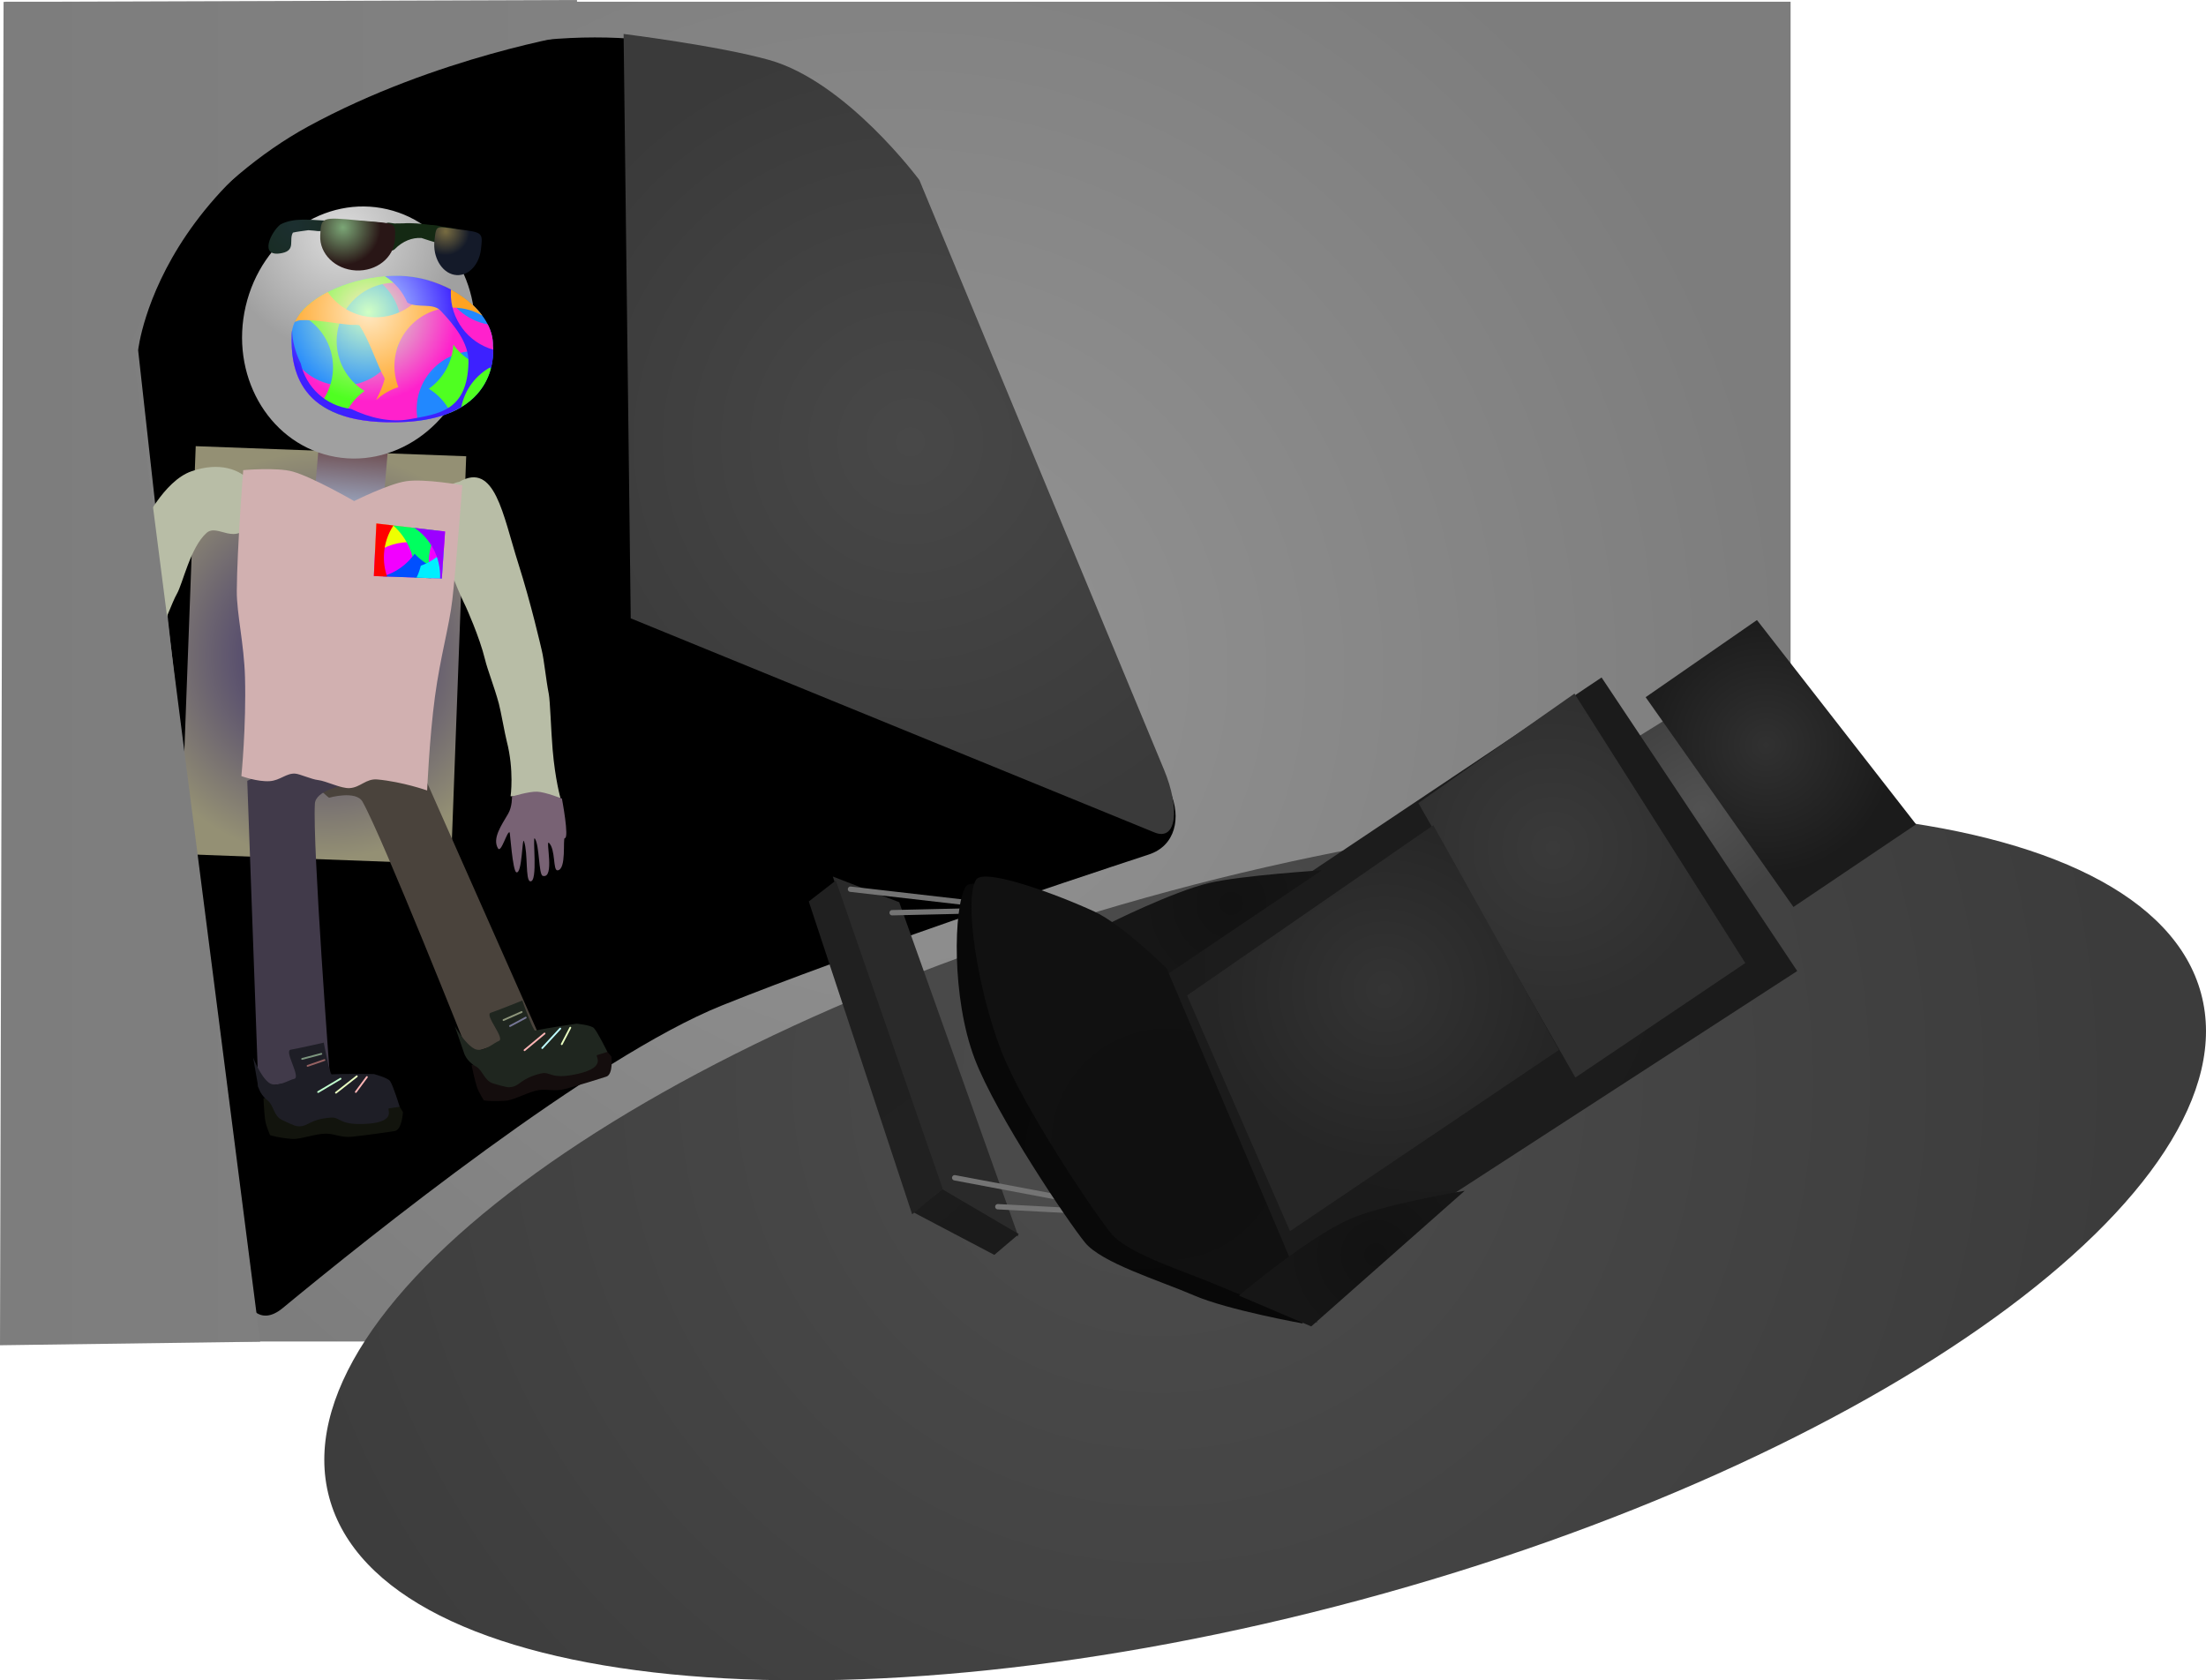<svg version="1.1" xmlns="http://www.w3.org/2000/svg" xmlns:xlink="http://www.w3.org/1999/xlink" width="619.063" height="471.58" viewBox="0,0,619.063,471.58"><defs><radialGradient cx="240" cy="180" r="250.5" gradientUnits="userSpaceOnUse" id="color-1"><stop offset="0" stop-color="#949494"/><stop offset="1" stop-color="#7d7d7d"/></radialGradient><radialGradient cx="243.512" cy="115.551" r="114.5" gradientUnits="userSpaceOnUse" id="color-2"><stop offset="0" stop-color="#484848"/><stop offset="1" stop-color="#3a3a3a"/></radialGradient><radialGradient cx="313.801" cy="294.913" r="270.531" gradientUnits="userSpaceOnUse" id="color-3"><stop offset="0" stop-color="#4d4d4d"/><stop offset="1" stop-color="#3c3c3c"/></radialGradient><radialGradient cx="228.978" cy="289.729" r="66" gradientUnits="userSpaceOnUse" id="color-4"><stop offset="0" stop-color="#2a2a2a"/><stop offset="1" stop-color="#2a2a2a"/></radialGradient><radialGradient cx="222.203" cy="294.862" r="66" gradientUnits="userSpaceOnUse" id="color-5"><stop offset="0" stop-color="#1d1d1d"/><stop offset="1" stop-color="#1b1b1b"/></radialGradient><radialGradient cx="349.583" cy="454.239" r="249.957" gradientUnits="userSpaceOnUse" id="color-6"><stop offset="0" stop-color="#222222"/><stop offset="1" stop-color="#202020"/></radialGradient><radialGradient cx="308.172" cy="315.182" r="65" gradientUnits="userSpaceOnUse" id="color-7"><stop offset="0" stop-color="#090909"/><stop offset="1" stop-color="#080808"/></radialGradient><radialGradient cx="465.651" cy="218.72" r="26.5" gradientUnits="userSpaceOnUse" id="color-8"><stop offset="0" stop-color="#525252"/><stop offset="1" stop-color="#424242"/></radialGradient><radialGradient cx="389.18" cy="263.01" r="84" gradientUnits="userSpaceOnUse" id="color-9"><stop offset="0" stop-color="#1d1d1d"/><stop offset="1" stop-color="#1b1b1b"/></radialGradient><radialGradient cx="423.823" cy="229.419" r="44.75" gradientUnits="userSpaceOnUse" id="color-10"><stop offset="0" stop-color="#3a3a3a"/><stop offset="1" stop-color="#2f2f2f"/></radialGradient><radialGradient cx="376.452" cy="269.175" r="48.5" gradientUnits="userSpaceOnUse" id="color-11"><stop offset="0" stop-color="#343434"/><stop offset="1" stop-color="#262626"/></radialGradient><radialGradient cx="333.552" cy="245.025" r="26.25" gradientUnits="userSpaceOnUse" id="color-12"><stop offset="0" stop-color="#121212"/><stop offset="1" stop-color="#161616"/></radialGradient><radialGradient cx="315.51" cy="312.649" r="65" gradientUnits="userSpaceOnUse" id="color-13"><stop offset="0" stop-color="#101010"/><stop offset="1" stop-color="#111111"/></radialGradient><radialGradient cx="483.589" cy="200.604" r="36.25" gradientUnits="userSpaceOnUse" id="color-14"><stop offset="0" stop-color="#313131"/><stop offset="1" stop-color="#1b1b1b"/></radialGradient><radialGradient cx="374.115" cy="343.702" r="26.25" gradientUnits="userSpaceOnUse" id="color-15"><stop offset="0" stop-color="#121212"/><stop offset="1" stop-color="#161616"/></radialGradient><radialGradient cx="78.754" cy="175.379" r="57.271" gradientUnits="userSpaceOnUse" id="color-16"><stop offset="0" stop-color="#33266a"/><stop offset="1" stop-color="#949074"/></radialGradient><linearGradient x1="87.321" y1="115.46" x2="85.827" y2="132.779" gradientUnits="userSpaceOnUse" id="color-17"><stop offset="0" stop-color="#694444"/><stop offset="1" stop-color="#98a1b9"/></linearGradient><radialGradient cx="83.951" cy="57.089" r="33.285" gradientUnits="userSpaceOnUse" id="color-18"><stop offset="0" stop-color="#dcdcdc"/><stop offset="1" stop-color="#a0a0a0"/></radialGradient><radialGradient cx="70.644" cy="54.809" r="25.553" gradientUnits="userSpaceOnUse" id="color-19"><stop offset="0" stop-color="#1c2f30"/><stop offset="1" stop-color="#142913"/></radialGradient><radialGradient cx="113.07" cy="56.435" r="6.726" gradientUnits="userSpaceOnUse" id="color-20"><stop offset="0" stop-color="#786c41"/><stop offset="1" stop-color="#141a29"/></radialGradient><radialGradient cx="84.265" cy="55.347" r="10.589" gradientUnits="userSpaceOnUse" id="color-21"><stop offset="0" stop-color="#7ba676"/><stop offset="1" stop-color="#291616"/></radialGradient><radialGradient cx="91.392" cy="79.166" r="25.002" gradientUnits="userSpaceOnUse" id="color-22"><stop offset="0" stop-color="#d1ffc4"/><stop offset="1" stop-color="#2188ff"/></radialGradient><radialGradient cx="91.392" cy="79.166" r="25.002" gradientUnits="userSpaceOnUse" id="color-23"><stop offset="0" stop-color="#ceffc4"/><stop offset="1" stop-color="#ff21cc"/></radialGradient><radialGradient cx="91.392" cy="79.166" r="25.002" gradientUnits="userSpaceOnUse" id="color-24"><stop offset="0" stop-color="#ffe9c4"/><stop offset="1" stop-color="#4fff21"/></radialGradient><radialGradient cx="91.392" cy="79.166" r="25.002" gradientUnits="userSpaceOnUse" id="color-25"><stop offset="0" stop-color="#ffe9c4"/><stop offset="1" stop-color="#4fff21"/></radialGradient><radialGradient cx="91.392" cy="79.166" r="25.002" gradientUnits="userSpaceOnUse" id="color-26"><stop offset="0" stop-color="#ffe9c4"/><stop offset="1" stop-color="#ffa321"/></radialGradient><radialGradient cx="91.392" cy="79.166" r="25.002" gradientUnits="userSpaceOnUse" id="color-27"><stop offset="0" stop-color="#c4f0ff"/><stop offset="1" stop-color="#3d21ff"/></radialGradient><linearGradient x1="-11.988" y1="179.285" x2="150.93" y2="179.285" gradientUnits="userSpaceOnUse" id="color-28"><stop offset="0" stop-color="#7d7d7d"/><stop offset="1" stop-color="#818181"/></linearGradient></defs><g transform="translate(11.988,8.482)"><g data-paper-data="{&quot;isPaintingLayer&quot;:true}" fill-rule="nonzero" stroke-linejoin="miter" stroke-miterlimit="10" stroke-dasharray="" stroke-dashoffset="0" style="mix-blend-mode: normal"><path d="M-10.5,368v-376h501v376z" fill="url(#color-1)" stroke="none" stroke-width="0" stroke-linecap="butt"/><path d="M55.637,350.092c-3.894,-35.123 -28.86,-260.284 -28.86,-260.284c0,0 6.135,-58.737 90.38,-83.324c88.943,-19.999 123.112,33.738 123.112,33.738c0,0 65.075,148.361 76.164,173.643c3.099,7.064 1.472,14.998 -6.005,17.453c-24.825,8.152 -82.744,27.484 -119.814,42.369c-36.1,14.495 -99.117,64.983 -123.292,84.95c-6.184,5.108 -10.697,0.368 -11.685,-8.545z" fill="#000000" stroke="none" stroke-width="NaN" stroke-linecap="butt"/><path d="M165.012,165.051l-2,-164c0,0 26.594,3.294 40.842,7.295c21.804,6.123 42.158,33.705 42.158,33.705c0,0 56.323,135.754 68.658,165.482c4.55,10.966 3.547,20.148 -2.691,17.598c-21.798,-8.911 -146.967,-60.081 -146.967,-60.081z" fill="url(#color-2)" stroke="none" stroke-width="0" stroke-linecap="butt"/><path d="M605.693,270.33c14.79,54.929 -90.81,131.12 -235.865,170.178c-145.055,39.058 -274.635,26.192 -289.426,-28.737c-14.79,-54.929 90.81,-131.12 235.865,-170.178c145.055,-39.058 274.635,-26.192 289.426,28.737z" fill="url(#color-3)" stroke="none" stroke-width="NaN" stroke-linecap="butt"/><g data-paper-data="{&quot;index&quot;:null}"><path d="M221.721,237.514l18.636,7.208l33.462,93.837l-22.259,-11.991z" fill="url(#color-4)" stroke="none" stroke-width="0" stroke-linecap="butt"/><path d="M252.453,325.264l21.462,12.595l-6.871,5.834l-22.96,-12.087z" fill="url(#color-5)" stroke="none" stroke-width="0" stroke-linecap="butt"/><path d="M243.988,332.306l-29.012,-87.798l7.587,-5.883l30.01,86.549z" data-paper-data="{&quot;index&quot;:null}" fill="url(#color-6)" stroke="none" stroke-width="0" stroke-linecap="butt"/><path d="M226.682,241.067l49.674,5.719l-37.993,0.88" fill="none" stroke="#747474" stroke-width="1.5" stroke-linecap="round"/><path d="M255.925,322.049l55.245,10.406l-43.14,-2.284" fill="none" stroke="#747474" stroke-width="1.5" stroke-linecap="round"/><path d="M261.551,288.703c-6.533,-17.094 -5.977,-42.563 -2.561,-48.303c2.176,-3.656 19.206,5.023 28.791,9.471c7.942,3.686 20.287,15.942 20.287,15.942l45.548,97.127c0,0 -20.995,-3.761 -30.444,-7.84c-9.808,-4.234 -25.98,-9.117 -30.686,-14.88c-4.673,-5.722 -24.858,-35.617 -30.935,-51.518z" fill="url(#color-7)" stroke="none" stroke-width="0" stroke-linecap="butt"/><path d="M447.246,198.564l11.475,-7.129l27.957,45.071l-12.44,8.382z" fill="url(#color-8)" stroke="none" stroke-width="0" stroke-linecap="butt"/><path d="M314.438,263.933l123.018,-82.286l54.905,82.381l-141.83,91.947z" fill="url(#color-9)" stroke="none" stroke-width="0" stroke-linecap="butt"/><path d="M386.041,216.893l43.809,-30.724l47.938,75.62l-47.685,32.13z" fill="url(#color-10)" stroke="none" stroke-width="0" stroke-linecap="butt"/><path d="M321.129,270.88l69.103,-47.767l35.257,63.063l-75.467,50.85z" fill="url(#color-11)" stroke="none" stroke-width="0" stroke-linecap="butt"/><path d="M299.119,250.741c0,0 17.843,-8.949 28.219,-11.424c8.731,-2.083 31.616,-3.571 31.616,-3.571l-43.124,29.057z" fill="url(#color-12)" stroke="none" stroke-width="0" stroke-linecap="butt"/><path d="M268.889,286.17c-6.533,-17.094 -10.412,-41.987 -6.996,-47.727c2.176,-3.656 23.641,4.446 33.226,8.895c7.942,3.686 20.287,15.942 20.287,15.942l42.23,99.362c0,0 -17.677,-5.996 -27.127,-10.075c-9.808,-4.234 -25.98,-9.117 -30.686,-14.88c-4.673,-5.722 -24.858,-35.617 -30.935,-51.518z" fill="url(#color-13)" stroke="none" stroke-width="0" stroke-linecap="butt"/><path d="M449.825,187.179l31.234,-21.649l44.659,57.331l-34.416,23.19z" fill="url(#color-14)" stroke="none" stroke-width="0" stroke-linecap="butt"/><path d="M335.688,355.124c0,0 20.547,-17.425 32.578,-22.087c10.098,-3.914 30.792,-7.346 30.792,-7.346l-43.08,38.071z" fill="url(#color-15)" stroke="none" stroke-width="0" stroke-linecap="butt"/></g><g><path d="M38.668,231.195l4.269,-114.463l75.903,2.831l-4.269,114.463z" fill="url(#color-16)" stroke="#ed6b00" stroke-width="0" stroke-linecap="butt"/><path d="M76.149,131.944l1.494,-17.319l19.354,1.669l-1.494,17.319z" fill="url(#color-17)" stroke="#000000" stroke-width="0" stroke-linecap="butt"/><g><path d="M119.503,287.241c0,0 -24.15,-60.845 -29.771,-70.754c-1.838,-3.24 -9.386,-1.09 -9.386,-1.09c0,0 -10.557,-7.957 -1.778,-10.732c7.42,-2.345 25.432,-2.228 25.432,-2.228l34.866,78.685z" data-paper-data="{&quot;index&quot;:null}" fill="#4a433c" stroke="#000000" stroke-width="0" stroke-linecap="butt"/><path d="M158.154,293.668c-1.434,0.453 -6.387,2.054 -11.433,3.435c-3.068,0.839 -5.074,-0.041 -7.442,0.327c-2.98,0.463 -6.941,2.78 -9.142,2.966c-4.056,0.343 -6.34,-0.067 -6.34,-0.067c0,0 -1.435,-2.275 -1.903,-3.618c-0.631,-1.81 -1.542,-6.264 -1.542,-6.264c0,0 14.266,-4.826 20.02,-6.111c3.405,-0.76 10.754,-1.677 10.754,-1.677c0,0 4.003,0.373 4.846,1.244c1.033,1.066 3.633,4.144 3.633,4.144c0,0 0.55,4.989 -1.451,5.621z" data-paper-data="{&quot;index&quot;:null}" fill="#140d0d" stroke="#000000" stroke-width="0" stroke-linecap="butt"/><path d="M155.53,287.646c-0.601,0.19 2.924,3.338 -5.315,5.227c-7.78,1.784 -7.626,-0.752 -10.36,-0.103c-5.716,1.358 -5.806,3.418 -8.341,3.812c-0.883,0.137 -1.328,0.115 -5.059,-0.983c-2.566,-0.755 -2.949,-3.728 -4.881,-4.789c-2.821,-1.55 -3.398,-3.945 -3.398,-3.945l-2.515,-7.315c0,0 2.864,4.967 5.524,6.32c2.38,1.211 5.591,-1.817 6.761,-2.187c2.049,-0.648 -4.165,-7.38 -2.192,-7.955c1.061,-0.309 8.828,-3.412 8.828,-3.412c0,0 3.035,8.567 3.613,8.438c3.405,-0.76 11.634,-1.955 11.634,-1.955c0,0 4.003,0.373 4.846,1.244c1.033,1.066 3.788,6.676 3.788,6.676c0,0 -0.933,0.295 -2.934,0.927z" data-paper-data="{&quot;index&quot;:null}" fill="#1f261f" stroke="#000000" stroke-width="0" stroke-linecap="butt"/><path d="M140.83,281.567l-5.62,4.68" fill="none" stroke="#ffb5b5" stroke-width="0.5" stroke-linecap="round"/><path d="M145.231,280.176l-5.049,5.467" fill="none" stroke="#bffdff" stroke-width="0.5" stroke-linecap="round"/><path d="M148.056,279.929l-2.408,4.633" fill="none" stroke="#eaffc1" stroke-width="0.5" stroke-linecap="round"/><path d="M129.31,277.786l5.095,-2.255" fill="none" stroke="#8d967b" stroke-width="0.5" stroke-linecap="round"/><path d="M135.548,277.105l-4.416,2.363" fill="none" stroke="#767796" stroke-width="0.5" stroke-linecap="round"/></g><g data-paper-data="{&quot;index&quot;:null}" stroke="#000000" stroke-width="0" stroke-linecap="butt"><path d="M11.481,182.262c0,0 3.142,-5.151 6.476,-14.358c2.002,-5.53 4.79,-14.748 5.771,-16.752c2.189,-4.471 1.639,-7.421 3.181,-10.245c1.26,-2.307 7.005,-14.41 14.838,-17.129c15.725,-5.459 23.16,8.765 17.052,13.822c-4.645,7.839 -9.596,0.577 -12.86,3.509c-4.522,4.063 -6.649,14.262 -8.3,17.094c-1.201,2.06 -3.705,8.934 -4.851,10.951c-4.766,8.39 -5.768,16.663 -5.768,16.663z" fill="#b8bda6"/><path d="M7.654,194.007c1.698,-5.016 3.734,-11.436 3.734,-11.436c0,0 5.638,-0.645 8.194,-0.067c2.625,0.594 7.352,3.585 7.352,3.585c0,0 -0.931,3.093 -0.25,5.588c0.642,2.354 2.228,9.034 -1.636,7.924c-1.477,-0.425 0.042,-2.482 -0.37,-2.258c-0.046,0.025 -2.207,10.271 -5.097,8.757c-3.198,-1.674 0.162,-7.548 -0.079,-7.191c-2.231,3.298 -1.938,7.283 -4.456,5.938c-4.711,-1.115 2.476,-8.618 1.38,-7.725c-2.047,1.668 -3.063,6.246 -5.978,5.502c-5.476,-1.178 2.666,-6.129 1.265,-5.336c-2.645,1.497 -3.024,3.768 -6.259,2.055c-1.114,-0.338 1.326,-2.754 2.199,-5.335z" data-paper-data="{&quot;index&quot;:null}" fill="#786274"/></g><g data-paper-data="{&quot;index&quot;:null}" stroke="#000000" stroke-width="0" stroke-linecap="butt"><path d="M131.3,214.98c0,0 1.041,-7.255 -1.088,-15.47c-0.512,-1.976 -1.666,-8.521 -2.214,-10.545c-1.299,-4.791 -3.156,-9.392 -3.869,-12.348c-1.535,-6.357 -5.371,-14.785 -5.371,-14.785c0,0 -16.145,-32.148 -1.852,-35.108c10.011,-5.716 12.188,9.176 16.549,22.912c3.657,11.519 6.269,23.063 6.606,24.458c0.664,2.751 1.126,7.901 1.962,12.199c0.375,1.927 0.634,10.392 1.07,15.546c0.726,8.581 2.216,13.674 2.216,13.674z" fill="#b8bda6"/><path d="M146.508,226.736c-0.62,-0.015 0.56,8.937 -2.063,9.035c-1.29,0.048 -0.484,-5.846 -2.388,-7.722c-1.008,-0.993 1.73,10.196 -1.729,9.275c-1.188,-0.316 -0.878,-8.609 -2.235,-10.493c-0.726,-1.009 1.003,12.521 -1.309,12.015c-1.372,-0.3 -0.571,-7.89 -1.712,-11.201c-0.556,-1.613 -0.484,9.332 -2.168,8.668c-1.031,-0.407 -1.751,-11.068 -1.869,-11.181c-0.666,-0.635 -2.389,5.973 -3.277,4.47c-1.637,-2.77 0.903,-6.38 2.869,-9.74c1.149,-1.963 1.066,-4.803 1.066,-4.803c0,0 4.699,-1.459 7.064,-1.363c2.303,0.093 6.943,1.931 6.943,1.931c0,0 2.123,11.142 0.809,11.11z" data-paper-data="{&quot;index&quot;:null}" fill="#786274"/></g><g><path d="M60.513,296.666l-3.113,-86.007c0,0 16.142,-7.993 23.839,-9.134c9.108,-1.351 3.102,10.427 3.102,10.427c0,0 -7.728,1.372 -7.961,5.09c-0.714,11.369 4.22,76.646 4.22,76.646z" fill="#413a4a" stroke="#000000" stroke-width="0" stroke-linecap="butt"/><path d="M101.089,303.619c0,0 -0.246,5.013 -2.321,5.321c-1.488,0.221 -6.631,1.018 -11.832,1.583c-3.162,0.343 -5.004,-0.842 -7.4,-0.854c-3.016,-0.014 -7.293,1.647 -9.496,1.482c-4.059,-0.303 -6.249,-1.068 -6.249,-1.068c0,0 -1.057,-2.473 -1.307,-3.874c-0.337,-1.887 -0.532,-6.428 -0.532,-6.428c0,0 14.85,-2.509 20.735,-2.868c3.482,-0.212 10.884,0.045 10.884,0.045c0,0 3.893,1.002 4.588,1.995c0.851,1.216 2.931,4.666 2.931,4.666z" data-paper-data="{&quot;index&quot;:null}" fill="#12140d" stroke="#000000" stroke-width="0" stroke-linecap="butt"/><path d="M100.173,302.127c0,0 -0.968,0.144 -3.043,0.452c-0.623,0.093 2.359,3.759 -6.075,4.32c-7.965,0.531 -7.411,-1.949 -10.213,-1.74c-5.859,0.437 -6.273,2.457 -8.839,2.445c-0.894,-0.004 -1.329,-0.097 -4.84,-1.771c-2.414,-1.152 -2.323,-4.148 -4.062,-5.501c-2.54,-1.977 -2.731,-4.432 -2.731,-4.432l-1.326,-7.621c0,0 2.042,5.358 4.455,7.115c2.159,1.572 5.808,-0.909 7.022,-1.09c2.126,-0.316 -2.945,-7.946 -0.906,-8.202c1.097,-0.137 9.257,-1.973 9.257,-1.973c0,0 1.641,8.939 2.234,8.903c3.482,-0.212 11.797,-0.091 11.797,-0.091c0,0 3.893,1.002 4.588,1.995c0.851,1.216 2.684,7.191 2.684,7.191z" data-paper-data="{&quot;index&quot;:null}" fill="#1e1e26" stroke="#000000" stroke-width="0" stroke-linecap="butt"/><path d="M77.287,297.983l6.289,-3.732" fill="none" stroke="#c1ffce" stroke-width="0.5" stroke-linecap="round"/><path d="M88.141,293.575l-5.85,4.6" fill="none" stroke="#eaffc1" stroke-width="0.5" stroke-linecap="round"/><path d="M90.97,293.777l-3.11,4.194" fill="none" stroke="#ffb5b5" stroke-width="0.5" stroke-linecap="round"/><path d="M78.187,287.275l-5.388,1.421" fill="none" stroke="#7d967f" stroke-width="0.5" stroke-linecap="round"/><path d="M74.332,290.646l4.734,-1.635" fill="none" stroke="#966262" stroke-width="0.5" stroke-linecap="round"/></g><path d="M55.748,209.332c0,0 1.393,-14.044 1.017,-27.764c-0.256,-9.322 -2.341,-17.861 -2.303,-24.202c0.072,-11.902 1.803,-33.911 1.803,-33.911c0,0 9.447,-0.836 13.883,0.401c5.647,1.575 17.249,8.282 17.249,8.282c0,0 9.686,-4.853 14.602,-5.573c5.187,-0.759 15.751,1.129 15.751,1.129c0,0 -1.783,23.319 -2.783,31.997c-0.885,7.678 -3.363,15.964 -4.893,27.316c-1.577,11.7 -2.193,26.354 -2.193,26.354c0,0 -6.844,-2.428 -13.958,-3.092c-3.231,-0.302 -4.71,2.234 -7.793,2.426c-2.465,0.154 -6.566,-2.012 -8.901,-2.266c-1.765,-0.192 -5.081,-1.7 -6.331,-1.796c-2.525,-0.195 -4.241,1.908 -7.199,2.109c-3.436,0.234 -7.95,-1.411 -7.95,-1.411z" fill="#d1b0b0" stroke="#292e32" stroke-width="0" stroke-linecap="butt"/><g stroke="none" stroke-width="0" stroke-linecap="butt"><path d="M92.927,153.184l0.709,-14.754l19.274,2.254l-0.91,13.199z" fill="#f200ff"/><path d="M93.637,138.429l10.115,1.183c0.75,1.664 1.772,3.186 3.011,4.504c-0.908,-0.217 -1.847,-0.359 -2.81,-0.419c-3.989,-0.249 -7.734,0.952 -10.72,3.148z" fill="#eeff00"/><path d="M104.2,153.596c0.582,-5.47 -1.722,-10.993 -5.845,-14.615l12.641,1.478c-1.513,2.303 -2.466,5.02 -2.649,7.967c-0.115,1.85 0.081,3.648 0.544,5.341z" fill="#00ff5f"/><path d="M109.029,153.773l-13.632,-0.499c3.658,-1.026 6.825,-3.297 8.979,-6.354c1.654,1.789 3.705,3.213 6.026,4.126c-0.538,0.858 -0.999,1.77 -1.373,2.727z" fill="#004fff"/><path d="M92.927,153.184l0.709,-14.754l4.779,0.559c-1.507,2.3 -2.456,5.011 -2.639,7.951c-0.139,2.233 0.176,4.39 0.865,6.38z" fill="#ff0000"/><path d="M112.543,146.009l-0.543,7.873l-7.093,-0.26c0.513,-1.051 0.918,-2.166 1.199,-3.334c2.47,-0.898 4.674,-2.376 6.436,-4.279z" fill="#00efff"/><path d="M112.91,140.683l-0.91,13.199l-0.478,-0.018c0.228,-5.831 -2.635,-11.099 -7.154,-14.18z" fill="#9c00ff"/></g><g data-paper-data="{&quot;index&quot;:null}" stroke-linecap="butt"><path d="M120.291,92.233c-4.463,19.102 -22.256,31.275 -39.744,27.189c-17.488,-4.085 -28.047,-22.882 -23.585,-41.984c4.463,-19.102 22.256,-31.275 39.744,-27.189c17.488,4.085 28.047,22.882 23.585,41.984z" fill="url(#color-18)" stroke="none" stroke-width="0"/><path d="M77.286,56.386c-0.429,-0.06 -1.535,-0.196 -2.749,-0.267c-1.409,0.211 -3.036,0.379 -4.321,0.678c-1.229,2.039 0.902,4.919 -3.045,5.738c-6.732,1.397 -3.064,-6.028 -0.465,-8.022c3.778,-2.001 8.483,-1.248 12.644,-1.082c5.733,0.228 11.458,-0.146 16.96,0.79c0.254,-0.165 0.566,-0.243 0.889,-0.198l1.479,0.208c0.775,-0.021 1.614,-0.036 2.492,-0.031c2.323,-0.171 5.011,0.086 7.492,0.425c1.245,0.044 2.386,0.195 3.289,0.494c0.688,0.108 1.329,0.208 1.903,0.288l1.559,0.219c0.71,0.1 1.205,0.756 1.105,1.466c-0.089,0.632 -0.618,1.093 -1.234,1.117l-0.871,0.051c0.288,0.385 0.533,0.805 0.728,1.263l0.647,-0.159l0.398,1.618c0.044,0.164 0.057,0.34 0.032,0.519c-0.1,0.71 -0.756,1.205 -1.466,1.105c-0.216,-0.03 -0.412,-0.112 -0.578,-0.231l-1.138,-0.784l0.023,-0.033l-0.116,-0.037c-0.765,-0.762 -1.578,-1.392 -2.421,-1.886c-1.371,-0.372 -2.789,-0.863 -4.244,-1.331c-2.608,-0.154 -5.24,0.867 -7.48,3.128c0,0 -0.916,0.92 -1.836,0.004c-0.92,-0.916 -0.004,-1.836 -0.004,-1.836c0.196,-0.196 0.394,-0.384 0.596,-0.565l-0.754,0.06c-0.101,0.01 -0.206,0.008 -0.311,-0.006c-0.71,-0.1 -1.205,-0.756 -1.105,-1.466c0.05,-0.359 0.243,-0.664 0.514,-0.863c-0.606,-0.14 -1.186,-0.241 -1.7,-0.234c-3.594,0.045 -8.878,-0.896 -13.979,-1.291c-0.111,0.602 -0.628,1.037 -1.225,1.06l-1.579,0.092l-0.003,-0.051l-0.02,0z" fill="url(#color-19)" stroke="none" stroke-width="0.5"/><path d="M116.734,55.879c6.857,0.862 6.776,0.948 6.251,5.594c-0.525,4.646 -3.872,7.855 -7.476,7.168c-3.603,-0.687 -6.098,-5.011 -5.572,-9.657c0.525,-4.646 0.367,-3.913 6.798,-3.105z" data-paper-data="{&quot;index&quot;:null}" fill="url(#color-20)" stroke="#000000" stroke-width="0"/><path d="M98.83,58.682c-0.266,5.127 -5.172,9.04 -10.958,8.739c-5.786,-0.3 -10.26,-4.7 -9.994,-9.826c0.266,-5.127 0.159,-5.243 11.066,-4.193c10.227,0.985 10.152,0.154 9.886,5.281z" fill="url(#color-21)" stroke="#000000" stroke-width="0"/><path d="M98.983,110.012c-27.338,0.466 -29.428,-15.129 -29.12,-24.626c0.309,-9.497 16.706,-16.902 30.502,-16.454c13.795,0.448 26.29,10.177 25.981,19.673c0,0 2.871,21.176 -27.363,21.406z" data-paper-data="{&quot;index&quot;:null}" fill="url(#color-22)" stroke="#ed6b00" stroke-width="0"/><path d="M98.983,110.012c-21.785,0.372 -27.537,-9.456 -28.819,-18.27c2.787,4.648 7.819,7.816 13.638,7.966c9.046,0.234 16.569,-6.909 16.803,-15.954c0.156,-6.028 -2.963,-11.379 -7.739,-14.349c2.512,-0.384 5.047,-0.553 7.499,-0.473c4.205,0.137 8.289,1.135 11.926,2.727c1.875,5.567 6.665,9.82 12.597,10.893c1,1.966 1.524,4.015 1.457,6.054c0,0 0.116,0.857 0.056,2.229c-1.469,-0.478 -3.03,-0.755 -4.653,-0.797c-9.046,-0.234 -16.569,6.909 -16.803,15.954c-0.032,1.244 0.075,2.459 0.308,3.63c-1.913,0.236 -3.998,0.372 -6.27,0.389z" data-paper-data="{&quot;index&quot;:null}" fill="url(#color-23)" stroke="#ed6b00" stroke-width="0"/><path d="M100.365,68.932c4.698,0.153 9.245,1.382 13.188,3.311c-0.74,1.712 -1.197,3.577 -1.312,5.539c-2.884,-4.061 -7.579,-6.762 -12.942,-6.901c-9.046,-0.234 -16.569,6.909 -16.803,15.954c-0.157,6.064 3.002,11.444 7.826,14.403c-2.488,1.769 -4.465,4.216 -5.654,7.081c-2.79,-0.857 -5.067,-1.999 -6.922,-3.338c2.239,-2.721 3.62,-6.182 3.719,-9.977c0.174,-6.72 -3.724,-12.6 -9.449,-15.275c4.933,-6.606 17.452,-11.151 28.348,-10.797z" data-paper-data="{&quot;index&quot;:null}" fill="url(#color-24)" stroke="#ed6b00" stroke-width="0"/><path d="M115.231,88.22c2.447,3.445 6.195,5.911 10.55,6.665c-1.095,4.117 -3.974,9.294 -11.311,12.4c-1.374,-2.748 -3.498,-5.061 -6.112,-6.663c3.922,-2.788 6.575,-7.265 6.873,-12.402z" data-paper-data="{&quot;index&quot;:null}" fill="url(#color-25)" stroke="#ed6b00" stroke-width="0"/><path d="M95.956,97.882c0.06,-0.241 -0.652,-1.399 -0.823,-1.758c-2.081,-4.389 -3.588,-9.087 -6.176,-13.197c-0.245,-0.388 -1.902,-0.183 -2.652,-0.252c-4.596,-0.423 -9.172,-1.447 -13.785,-1.31c-0.591,0.017 -1.195,0.203 -1.803,0.527c1.515,-3.293 4.918,-6.197 9.256,-8.419c2.873,4.161 7.626,6.939 13.067,7.08c7.024,0.182 13.13,-4.084 15.618,-10.236c6.217,1.89 11.561,5.515 14.703,9.775c-2.31,-1.355 -4.986,-2.161 -7.852,-2.235c-9.046,-0.234 -16.569,6.909 -16.803,15.954c-0.058,2.244 0.338,4.395 1.104,6.363c-2.352,0.734 -4.481,1.985 -6.25,3.623c1.177,-2.288 2.019,-4.399 2.397,-5.916z" data-paper-data="{&quot;index&quot;:null}" fill="url(#color-26)" stroke="#ed6b00" stroke-width="0"/><path d="M98.983,110.012c-27.338,0.466 -29.428,-15.129 -29.12,-24.626c0.013,-0.413 0.057,-0.822 0.13,-1.226c0.004,3.046 1.011,6.296 2.073,8.616c0.11,0.24 0.226,0.479 0.347,0.717c1.467,6.737 7.091,11.966 14.112,12.776c5.294,2.566 11.124,3.827 16.151,2.943c8.67,-1.525 16.451,-2.374 16.803,-15.954c0.143,-5.502 -4.028,-10.552 -7.818,-14.544c-2.209,-2.327 -6.632,-0.583 -9.349,-2.291c-1.302,-3.043 -3.501,-5.618 -6.272,-7.386c1.455,-0.114 2.903,-0.151 4.323,-0.105c5.105,0.166 10.032,1.603 14.198,3.828c-0.016,0.232 -0.027,0.466 -0.033,0.701c-0.198,7.636 4.861,14.187 11.885,16.184c0.026,1.037 -0.035,2.763 -0.518,4.785c-4.289,2.271 -7.461,6.395 -8.424,11.333c-4.068,2.452 -9.961,4.183 -18.489,4.248z" data-paper-data="{&quot;index&quot;:null}" fill="url(#color-27)" stroke="#ed6b00" stroke-width="0"/></g></g><path d="M-11.988,369.051l1,-377l160.918,-0.533l0.082,9.533c0,0 -39.47,6.291 -75.558,25.977c-26.803,14.62 -51.535,44.216 -49.362,61.142c8.79,68.486 35.921,279.882 35.921,279.882z" fill="url(#color-28)" stroke="none" stroke-width="0" stroke-linecap="butt"/></g></g></svg>